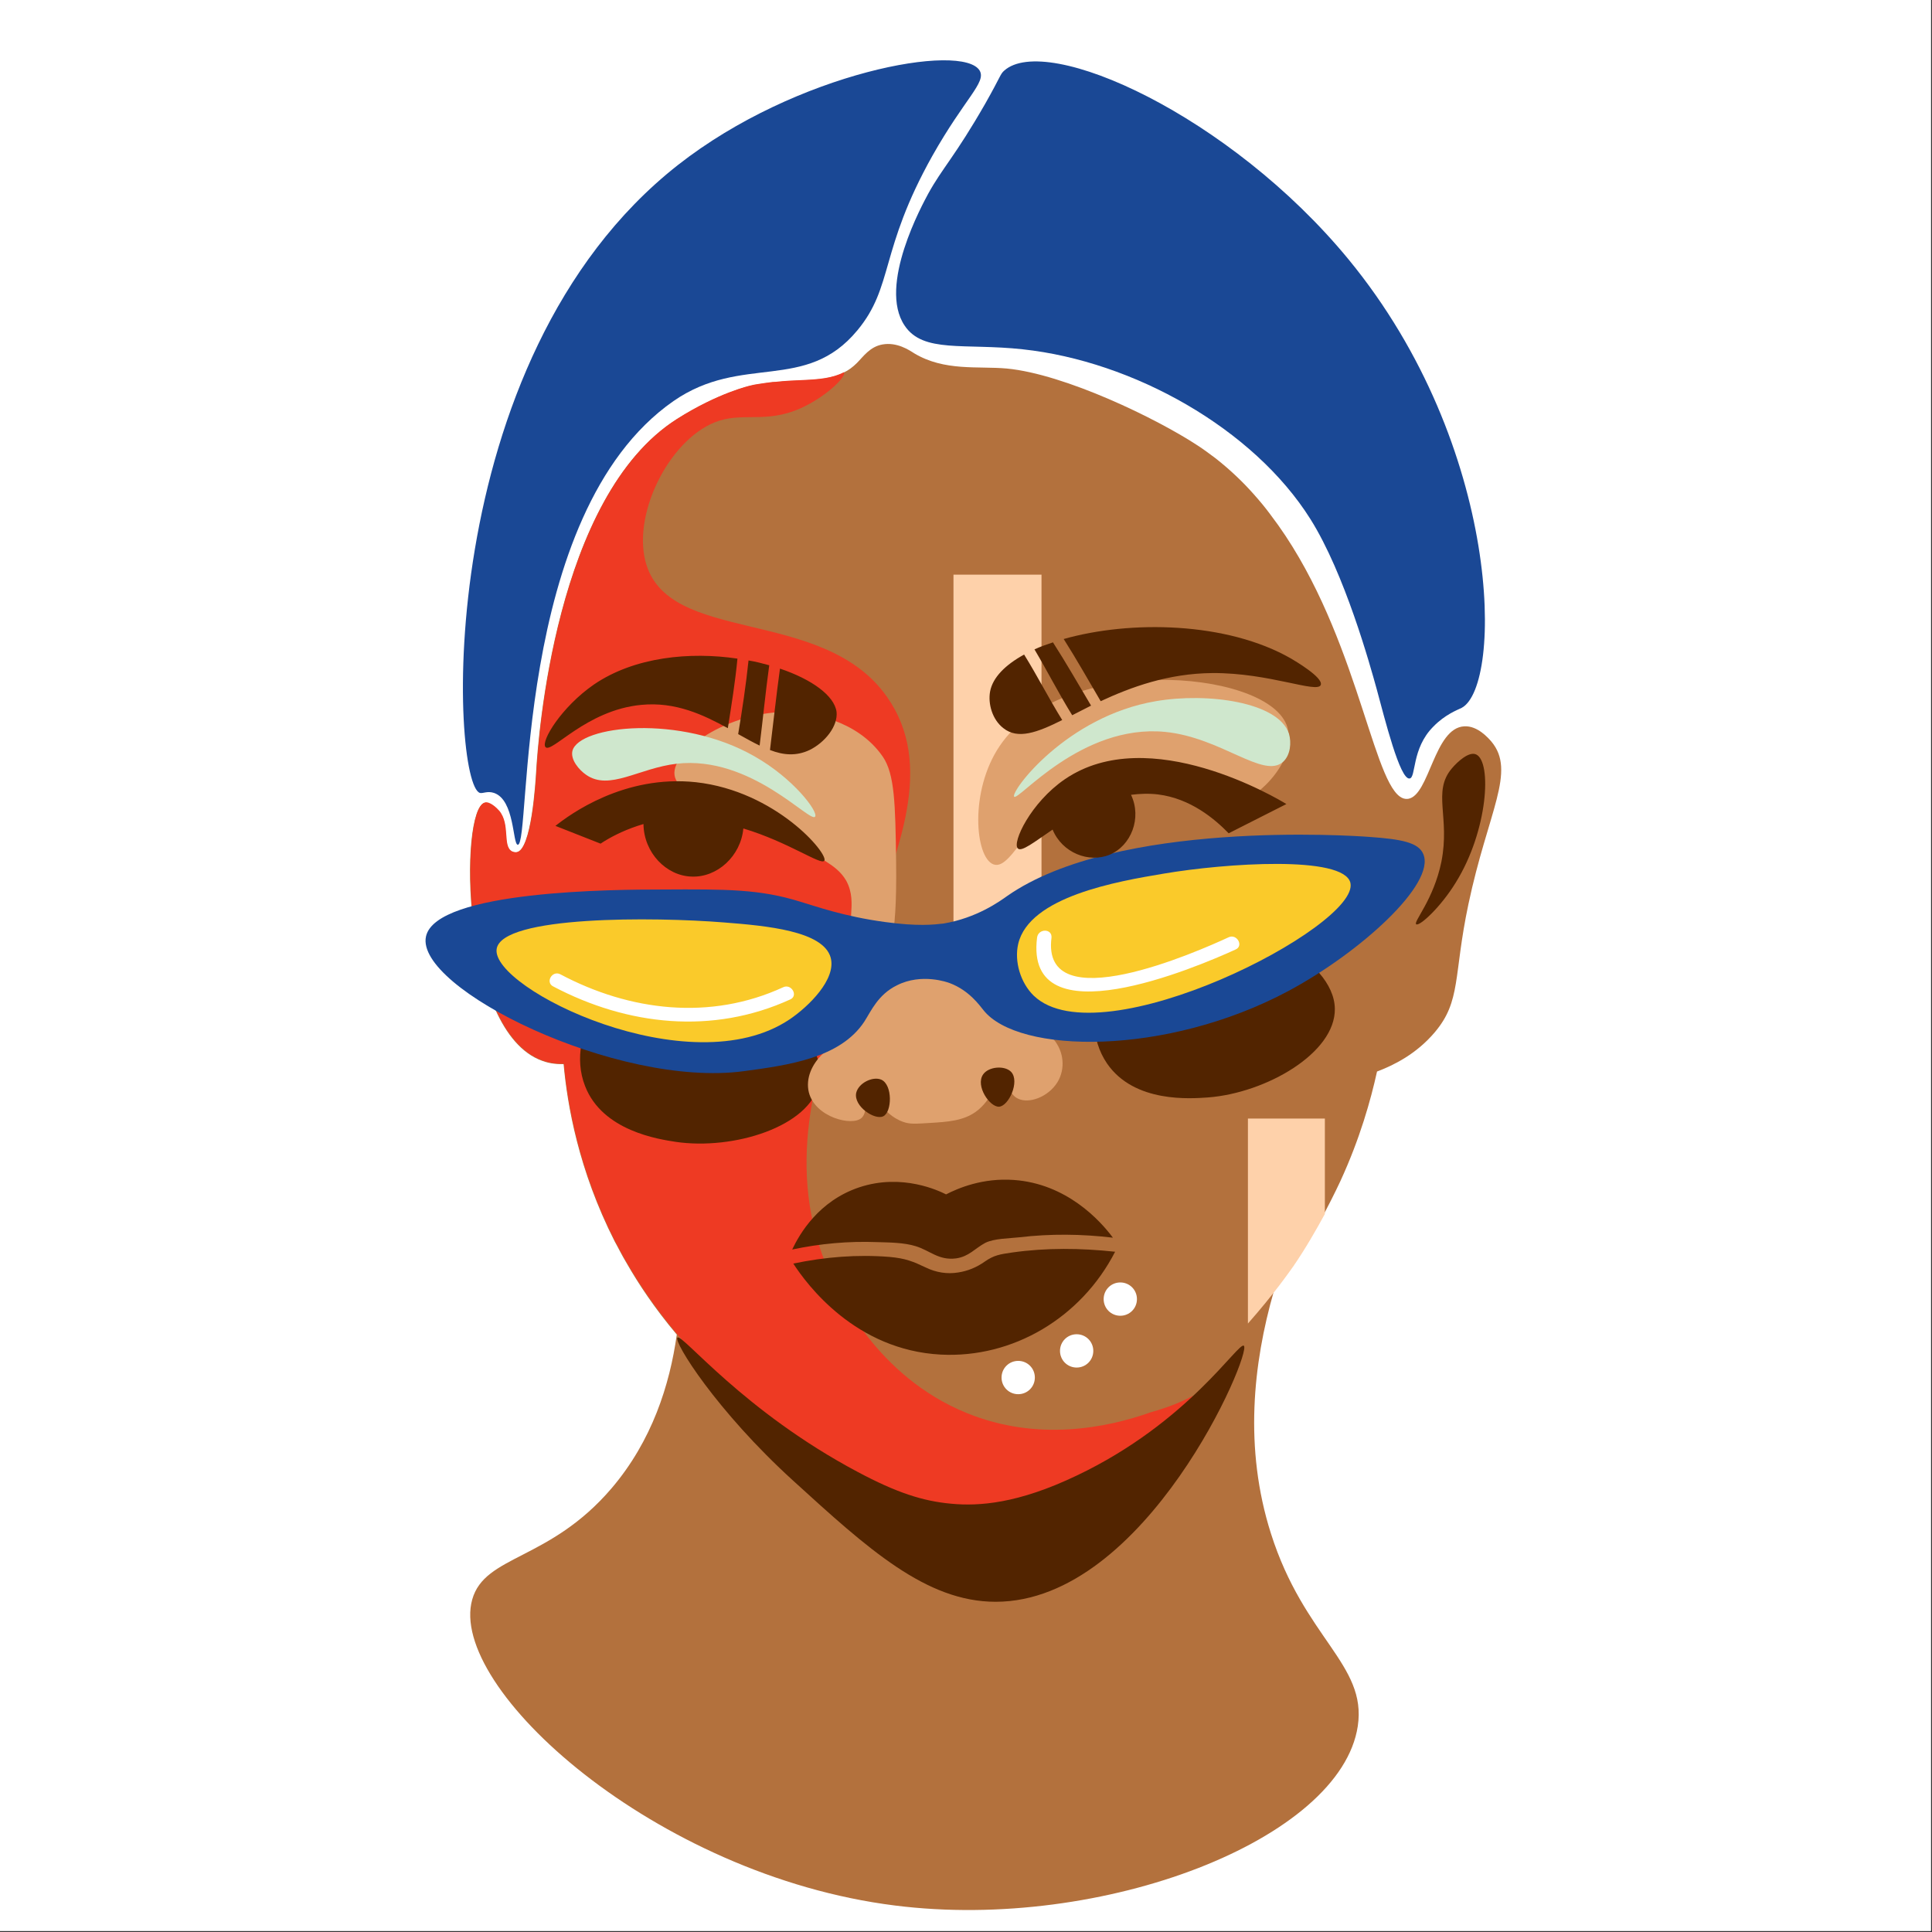 <?xml version="1.0" encoding="UTF-8"?>
<svg width="1587" height="1587" version="1.0" viewBox="0 0 1190.2 1190.2" xmlns="http://www.w3.org/2000/svg" zoomAndPan="magnify">
 <rect x="0" y="0" width="1190.2" height="1190.2" fill="#333333" stroke="none"/>
 <defs>
  <clipPath id="a">
   <path d="m0 0h1189.5v1189.5h-1189.5z"/>
  </clipPath>
 </defs>
 <g clip-path="url(#a)" fill="#fff">
  <path d="m0 0h1189.5v1189.5h-1189.5z"/>
  <path d="m0 0h1189.5v1189.5h-1189.5z"/>
 </g>
 <path d="m782.68 317.07c51.73 67.699 61.984 161.15 79.762 173.69 1.594 1.137 3.191 1.594 5.012 1.367 13.219-2.051 15.953-43.766 34.641-44.676 8.203-0.457 14.812 7.293 16.637 9.344 15.496 18.465-2.055 43.082-14.129 100.29-9.344 44.223-4.332 59.492-20.738 78.867-11.395 13.449-25.297 20.285-35.551 24.16-3.875 17.555-10.484 41.258-22.562 67.473 0 0-3.871 8.434-10.023 20.059-5.016 9.574-11.852 21.199-19.371 32.141-1.367 1.82-5.242 7.519-11.625 15.727-12.758 44.449-18.457 96.645-1.82 149.07 20.508 64.734 59.25 80.691 53.551 118.76-10.48 69.75-156.79 126.73-285.08 110.55-147.67-18.465-275.74-134.26-260.47-188.51 7.75-27.578 47.629-23.703 85.914-68.609 24.84-29.176 35.777-63.594 40.105-94.594-13.672-16.184-23.699-31.457-30.762-43.766-3.422-5.695-5.699-10.484-7.523-13.676-22.332-43.992-29.168-84.109-31.445-109.18-2.965 0-7.75 0-13.219-2.051-50.363-18.008-51.047-154.77-35.551-158.87 2.965-0.914 7.293 3.191 8.887 5.012 7.066 8.434 1.824 21.883 7.977 25.074 0.23 0 1.367 0.684 2.734 0.457 9.344-1.141 11.852-43.082 12.309-50.832 1.137-18.461 11.395-168.45 86.594-216.09 25.523-16.184 45.121-20.516 45.121-20.516 1.598-0.453 3.191-0.684 4.559-0.91 1.594-0.227 2.961-0.457 4.559-0.684 2.277-0.227 4.328-0.684 6.379-0.684 6.152-0.684 12.078-0.914 17.32-1.141 9.57-0.457 17.773-1.141 24.84-4.785 2.961-1.367 5.695-3.422 8.203-5.93 3.875-3.875 7.977-10.027 15.723-11.395 8.891-1.598 16.41 3.418 19.602 5.469 18.684 11.172 39.195 7.75 56.969 9.348 35.777 3.418 92.293 30.77 117.59 47.41 3.875 2.508 7.519 5.242 11.164 7.977 8.66 6.84 16.41 14.133 23.473 22.113 3.648 4.102 7.066 8.203 10.254 12.535" fill="#b3713d"/>
 <path d="m641.62 612.94h-54.238v-258.94h54.238zm127.16 76.129v126.28c15.949-18.008 25.75-32.141 28.027-35.332 7.523-10.941 14.129-22.566 19.371-32.141v-58.809z" fill="#fed1aa"/>
 <path d="m523.12 602.68c-21.648 56.754-39.879 118.3-12.305 180.98 5.469 12.535 29.168 64.277 84.773 86.844 43.523 17.777 86.367 9.117 113.26-0.457 13.215-3.648 22.105-7.977 26.207-10.258-16.18 20.059-59.25 67.242-123.29 73.168-82.953 7.523-146.76-59.262-181.4-96.418-0.684-0.684-1.367-1.367-2.051-2.051-0.91-0.91-1.824-1.824-2.734-2.961-18.688-20.516-31.449-39.891-39.195-53.34-3.418-5.699-5.699-10.484-7.519-13.676-22.332-43.992-29.172-84.109-31.449-109.18-2.961 0-7.75 0-13.219-2.051-50.359-18.008-51.043-154.77-35.547-158.88 2.961-0.91 7.289 3.191 8.887 5.016 7.062 8.434 1.82 21.883 7.977 25.074 0.227 0 1.367 0.684 2.734 0.453 9.344-1.137 11.848-43.078 12.305-50.828 1.141-18.465 11.395-168.45 86.598-216.09 25.52-16.184 45.121-20.516 45.121-20.516 1.594-0.457 3.188-0.684 4.555-0.91 1.598-0.23 2.965-0.457 4.559-0.684 2.277-0.23 4.332-0.688 6.383-0.688 6.152-0.684 12.078-0.91 17.316-1.137 9.574-0.457 17.777-1.141 24.84-4.789 1.367 2.738-9.344 13.223-22.332 20.059-23.016 12.309-37.828 4.559-54.465 9.801-29.398 9.348-53.324 55.617-45.578 86.391 13.219 52.426 109.16 27.352 148.81 83.652 29.398 41.715 8.207 93.914-15.039 152.27m-8.203 21.199c2.734-7.066 5.469-14.133 8.203-21.199" fill="#ee3a23"/>
 <path d="m681.95 655.11c-10.254-15.047-9.801-34.875-3.418-49.465 10.938-25.527 38.285-32.367 44.438-33.734 43.07-10.711 98.902 19.148 99.355 49.465 0.457 27.352-42.387 51.969-78.164 54.703-10.254 0.684-45.348 3.648-62.211-20.969zm-265.71 48.32c35.551 5.246 82.723-9.344 88.422-36.012 6.379-29.859-41.703-71.117-85.914-70.434-6.383 0.227-34.41 0.684-50.82 23.02-9.34 12.996-14.129 32.141-7.519 49.008 10.711 27.809 45.578 32.824 55.832 34.418z" fill="#522400"/>
 <path d="m611.99 532.48c-11.395-4.332-14.812-45.359 3.875-72.941 38.055-56.527 162.71-47.637 176.61-13.219 1.141 2.734 1.367 6.152 1.367 6.152 1.824 18.238-16.406 33.281-17.547 34.191-25.066 20.059-59.707-17.324-102.55-3.644-38.742 12.535-49.453 54.02-61.758 49.461zm-196.44-54.934c2.281 16.414 51.273 26.668 92.523 52.656 5.695 3.644 10.023 6.836 13.215 12.309 7.977 14.586-2.051 28.035 6.609 39.203 3.644 4.559 10.484 9.117 15.723 7.523 3.418-1.141 9.117-6.156 8.434-58.125-0.457-36.016-0.91-54.25-8.203-64.961-16.18-23.48-46.035-26.672-52.871-27.355-38.512-2.961-77.707 23.023-75.43 38.75zm91.84 171.18c-7.293 6.609-11.168 15.727-9.117 24.16 3.875 15.5 26.891 21.199 32.586 15.73 4.559-4.332 0.457-14.816 3.648-15.957 3.644-1.367 8.203 13.676 21.875 18.461 4.332 1.598 8.207 1.141 16.18 0.684 11.625-0.684 20.738-1.367 28.488-6.836 10.48-7.523 11.621-18.918 16.863-18.234 3.871 0.453 3.418 7.293 9.113 10.027 6.836 3.418 18.688-0.91 24.383-10.027 5.016-8.207 4.106-18.922-2.504-26.672-7.519-15.043-15.27-30.086-22.789-44.902l-105.51-3.191z" fill="#dfa16e"/>
 <path d="m528.13 203.56c-31.902 38.523-70.871 14.133-113.26 43.539-99.812 69.52-87.277 274.44-95.938 273.3-3.191-0.453-1.824-27.578-14.586-31.91-4.102-1.367-6.836 0.457-8.66 0-18.004-5.016-30.992-266.69 121.92-386.81 73.152-57.441 175.7-75.676 185.95-58.125 4.102 7.293-9.113 16.867-29.168 52.426-32.816 58.582-23.699 80.465-46.262 107.59zm101.87 11.625c68.137 7.297 142.2 48.781 177.29 104.62 21.191 33.734 36.688 89.809 40.793 104.62 5.012 18.465 14.355 56.074 20.281 55.16 4.102-0.453 1.137-18.461 14.582-31.91 7.293-7.523 14.812-10.258 17.547-11.625 25.297-13.676 25.297-160.7-69.73-276.26-72.922-88.668-185.95-139.73-212.16-116.25-2.508 2.281-1.824 2.965-11.625 20.285-18.684 32.598-26.434 39.664-35.094 55.391-3.418 6.383-31.219 56.758-14.582 81.375 11.395 17.094 36.688 10.711 72.695 14.586zm-84.547 352.85c-25.75-3.418-43.754-10.027-52.414-12.535-24.84-7.75-44.891-7.75-85.227-7.523-28.258 0-139.24 0.457-145.39 28.949-6.836 31.684 117.36 93.453 195.75 82.969 27.121-3.648 59.48-7.977 74.293-30.543 4.102-6.383 8.43-16.641 20.055-22.34 15.266-7.75 31.445-1.82 32.586-1.367 12.078 4.559 18.457 13.906 20.738 16.641 21.422 27.125 112.57 28.492 188-11.852 43.754-23.48 90.926-65.875 82.949-84.34-2.961-7.066-13.445-9.117-32.816-10.484-11.621-0.91-156.1-10.484-223.32 36.242-4.785 3.418-18.914 13.676-39.426 17.094-5.926 0.688-15.723 1.824-35.777-0.91z" fill="#1a4895"/>
 <path d="m486.43 627.98c-61.301 41.258-183.9-18.918-180.48-43.309 2.965-20.742 97.535-19.832 139.92-16.414 26.434 2.055 61.301 5.246 65.859 21.656 3.644 13.219-13.445 30.086-25.297 38.066zm150.41-14.59c41.02 39.434 201.22-42.852 195.07-69.52-4.106-17.098-77.254-12.082-114.86-5.699-28.715 4.785-82.949 14.133-89.785 43.309-2.508 10.711 1.367 23.934 9.57 31.91z" fill="#faca2a"/>
 <path d="m416.92 470.48c-23.473 2.734-41.473 16.867-55.832 6.84-4.328-2.965-9.797-9.348-8.43-14.816 4.102-15.5 66.312-22.793 112.12 3.418 24.156 13.676 39.426 34.191 37.375 37.156-2.965 4.328-39.426-37.84-85.23-32.598zm207.83 20.289c2.277 3.191 41.246-44.906 92.977-39.891 34.637 3.418 60.617 29.176 72.695 18.461 4.559-4.102 5.242-11.852 3.644-17.32-6.379-19.605-50.359-25.531-82.035-20.059-55.148 9.344-89.559 55.617-87.281 58.809z" fill="#cfe7cd"/>
 <path d="m498.73 462.04c-8.203 3.875-16.18 3.191-24.383 0 2.051-16.641 3.871-33.508 6.152-50.145 19.598 6.609 33.496 16.637 34.863 26.668 0.914 8.891-7.289 18.918-16.633 23.477zm-24.84-52.199c-4.102-1.137-8.434-2.277-12.762-2.961-1.594 15.27-3.875 30.316-6.383 45.359 4.559 2.508 8.891 5.016 13.219 7.066 2.051-16.41 3.644-33.051 5.926-49.465zm70.188 277.86c5.469-2.508 5.926-19.375-1.141-22.566-5.238-2.277-14.129 2.051-15.496 8.207-1.594 8.207 11.395 16.867 16.637 14.359zm-56.059 82.059c17.32-3.648 34.637-5.242 52.414-4.559 7.289 0.227 16.406 0.227 23.699 2.508 8.887 2.734 14.129 8.891 24.84 7.519 7.977-1.137 11.621-6.152 18-9.57 5.473-2.738 14.812-2.738 20.969-3.422 19.141-2.277 38.512-2.051 57.652 0.23-7.746-10.484-28.484-33.281-61.07-35.559-19.145-1.367-34.184 5.016-41.703 8.887-4.102-2.051-26.891-13.219-53.555-4.328-25.066 8.434-36.688 28.719-41.246 38.293zm127.39-87.984c5.926-0.227 12.988-15.5 7.519-21.426-3.875-4.106-13.898-3.418-17.32 1.594-4.785 7.066 4.106 20.059 9.801 19.832zm8.203 89.809c-7.746 1.141-11.164 1.594-17.09 5.699-4.785 3.418-10.254 5.695-16.18 6.609-6.836 1.141-13.676 0-19.828-2.965-8.203-3.875-12.531-5.699-22.559-6.609-19.828-1.594-39.652 0-59.25 4.102 8.43 12.996 38.285 53.34 90.926 56.074 44.211 2.281 86.367-22.566 107.33-63.367-21.191-2.277-42.387-2.508-63.352 0.457zm-175.24-322.99c2.277-14.359 4.559-28.492 5.926-42.852-29.172-4.332-63.352-1.141-88.422 15.957-19.824 13.676-32.812 34.875-29.852 38.52 3.644 4.332 25.066-22.793 59.023-25.984 21.191-2.051 38.285 6.156 53.324 14.359zm461.01 16.184c-4.332-2.051-11.395 4.332-15.043 8.664-12.078 14.359-0.91 29.859-6.379 57.441-4.785 23.477-17.547 37.152-15.496 38.52 2.051 1.367 15.039-10.484 24.383-25.758 19.824-31.91 22.332-74.309 12.535-78.867zm-278.48-61.543c-11.621 6.383-19.371 14.133-20.965 22.793-1.367 7.523 1.367 17.324 8.203 22.566 8.887 7.066 20.738 2.738 36.234-5.012-8.203-13.223-15.27-27.125-23.473-40.348zm164.53 2.508c-39.648-22.793-99.129-23.707-140.15-12.082 7.977 12.539 15.27 25.531 22.789 38.297 18.688-8.664 41.477-17.098 68.82-17.324 35.094-0.227 64.719 12.766 66.77 7.293 1.598-4.559-15.949-14.816-18.23-16.184zm-146.76-10.027c-4.102 1.367-7.973 2.734-11.391 4.328 7.973 13.449 15.039 27.355 23.242 40.574 3.644-1.824 7.519-3.875 11.621-5.926-7.746-12.992-15.266-26.215-23.473-38.977zm14.586 513.32c-36.234 17.324-60.16 18.922-77.254 17.324-17.547-1.594-33.727-6.836-57.652-19.602-70.418-37.383-108.02-85.25-110.98-82.742-2.734 2.277 23.926 45.133 71.328 88.211 46.031 41.941 81.809 74.539 124.65 74.539 92.977 0 158.15-153.63 152.91-157.73-3.418-2.508-33.953 47.184-103 80.004zm-205.32-398.66c28.031 8.434 48.086 23.023 49.906 19.832 2.508-4.332-29.852-42.855-79.074-48.324-44.211-4.789-77.711 19.832-86.598 26.895 9.344 3.648 18.461 7.297 27.801 10.941 5.473-3.644 13.219-7.75 22.789-10.941 1.141-0.453 2.508-0.684 3.648-1.137 0.227 17.777 14.129 31.91 29.625 32.367 15.723 0.684 30.309-12.539 31.902-29.633zm198.03-30.316c-20.965 14.359-32.586 38.977-28.941 42.625 2.281 2.277 10.027-3.875 21.422-11.625 5.926 14.359 22.332 20.742 35.094 15.5 13.219-5.473 20.055-22.566 13.219-36.926 5.469-0.684 10.938-0.914 16.637-0.23 20.051 2.508 34.863 15.047 43.523 23.934 11.852-5.926 23.699-12.078 35.551-18.004-4.785-2.965-84.547-50.832-136.5-15.273z" fill="#522400"/>
 <path d="m673.52 832.22c0 5.695-4.555 10.254-10.254 10.254-5.695 0-10.254-4.559-10.254-10.254 0-5.699 4.559-10.258 10.254-10.258 5.699 0 10.254 4.559 10.254 10.258zm-46.258 6.152c-5.699 0-10.258 4.559-10.258 10.258 0 5.699 4.559 10.258 10.258 10.258 5.695 0 10.254-4.559 10.254-10.258 0-5.699-4.559-10.258-10.254-10.258zm62.895-48.324c-5.695 0-10.254 4.559-10.254 10.258 0 5.699 4.559 10.258 10.254 10.258s10.254-4.559 10.254-10.258c0-5.699-4.559-10.258-10.254-10.258zm-51.273-212.44c-7.977 63.594 98.445 18.234 122.38 7.293 5.012-2.277 0.684-9.801-4.332-7.519-18.688 8.66-115.77 51.742-109.16 0.227 0.457-5.699-8.203-5.699-8.887 0zm-156.33 30.543c-44.895 20.742-94.574 14.816-137.41-7.977-5.016-2.508-9.344 5.016-4.332 7.519 45.805 24.164 98.219 29.863 146.07 7.981 5.016-2.281 0.684-9.801-4.328-7.523z" fill="#fff"/>
</svg>

